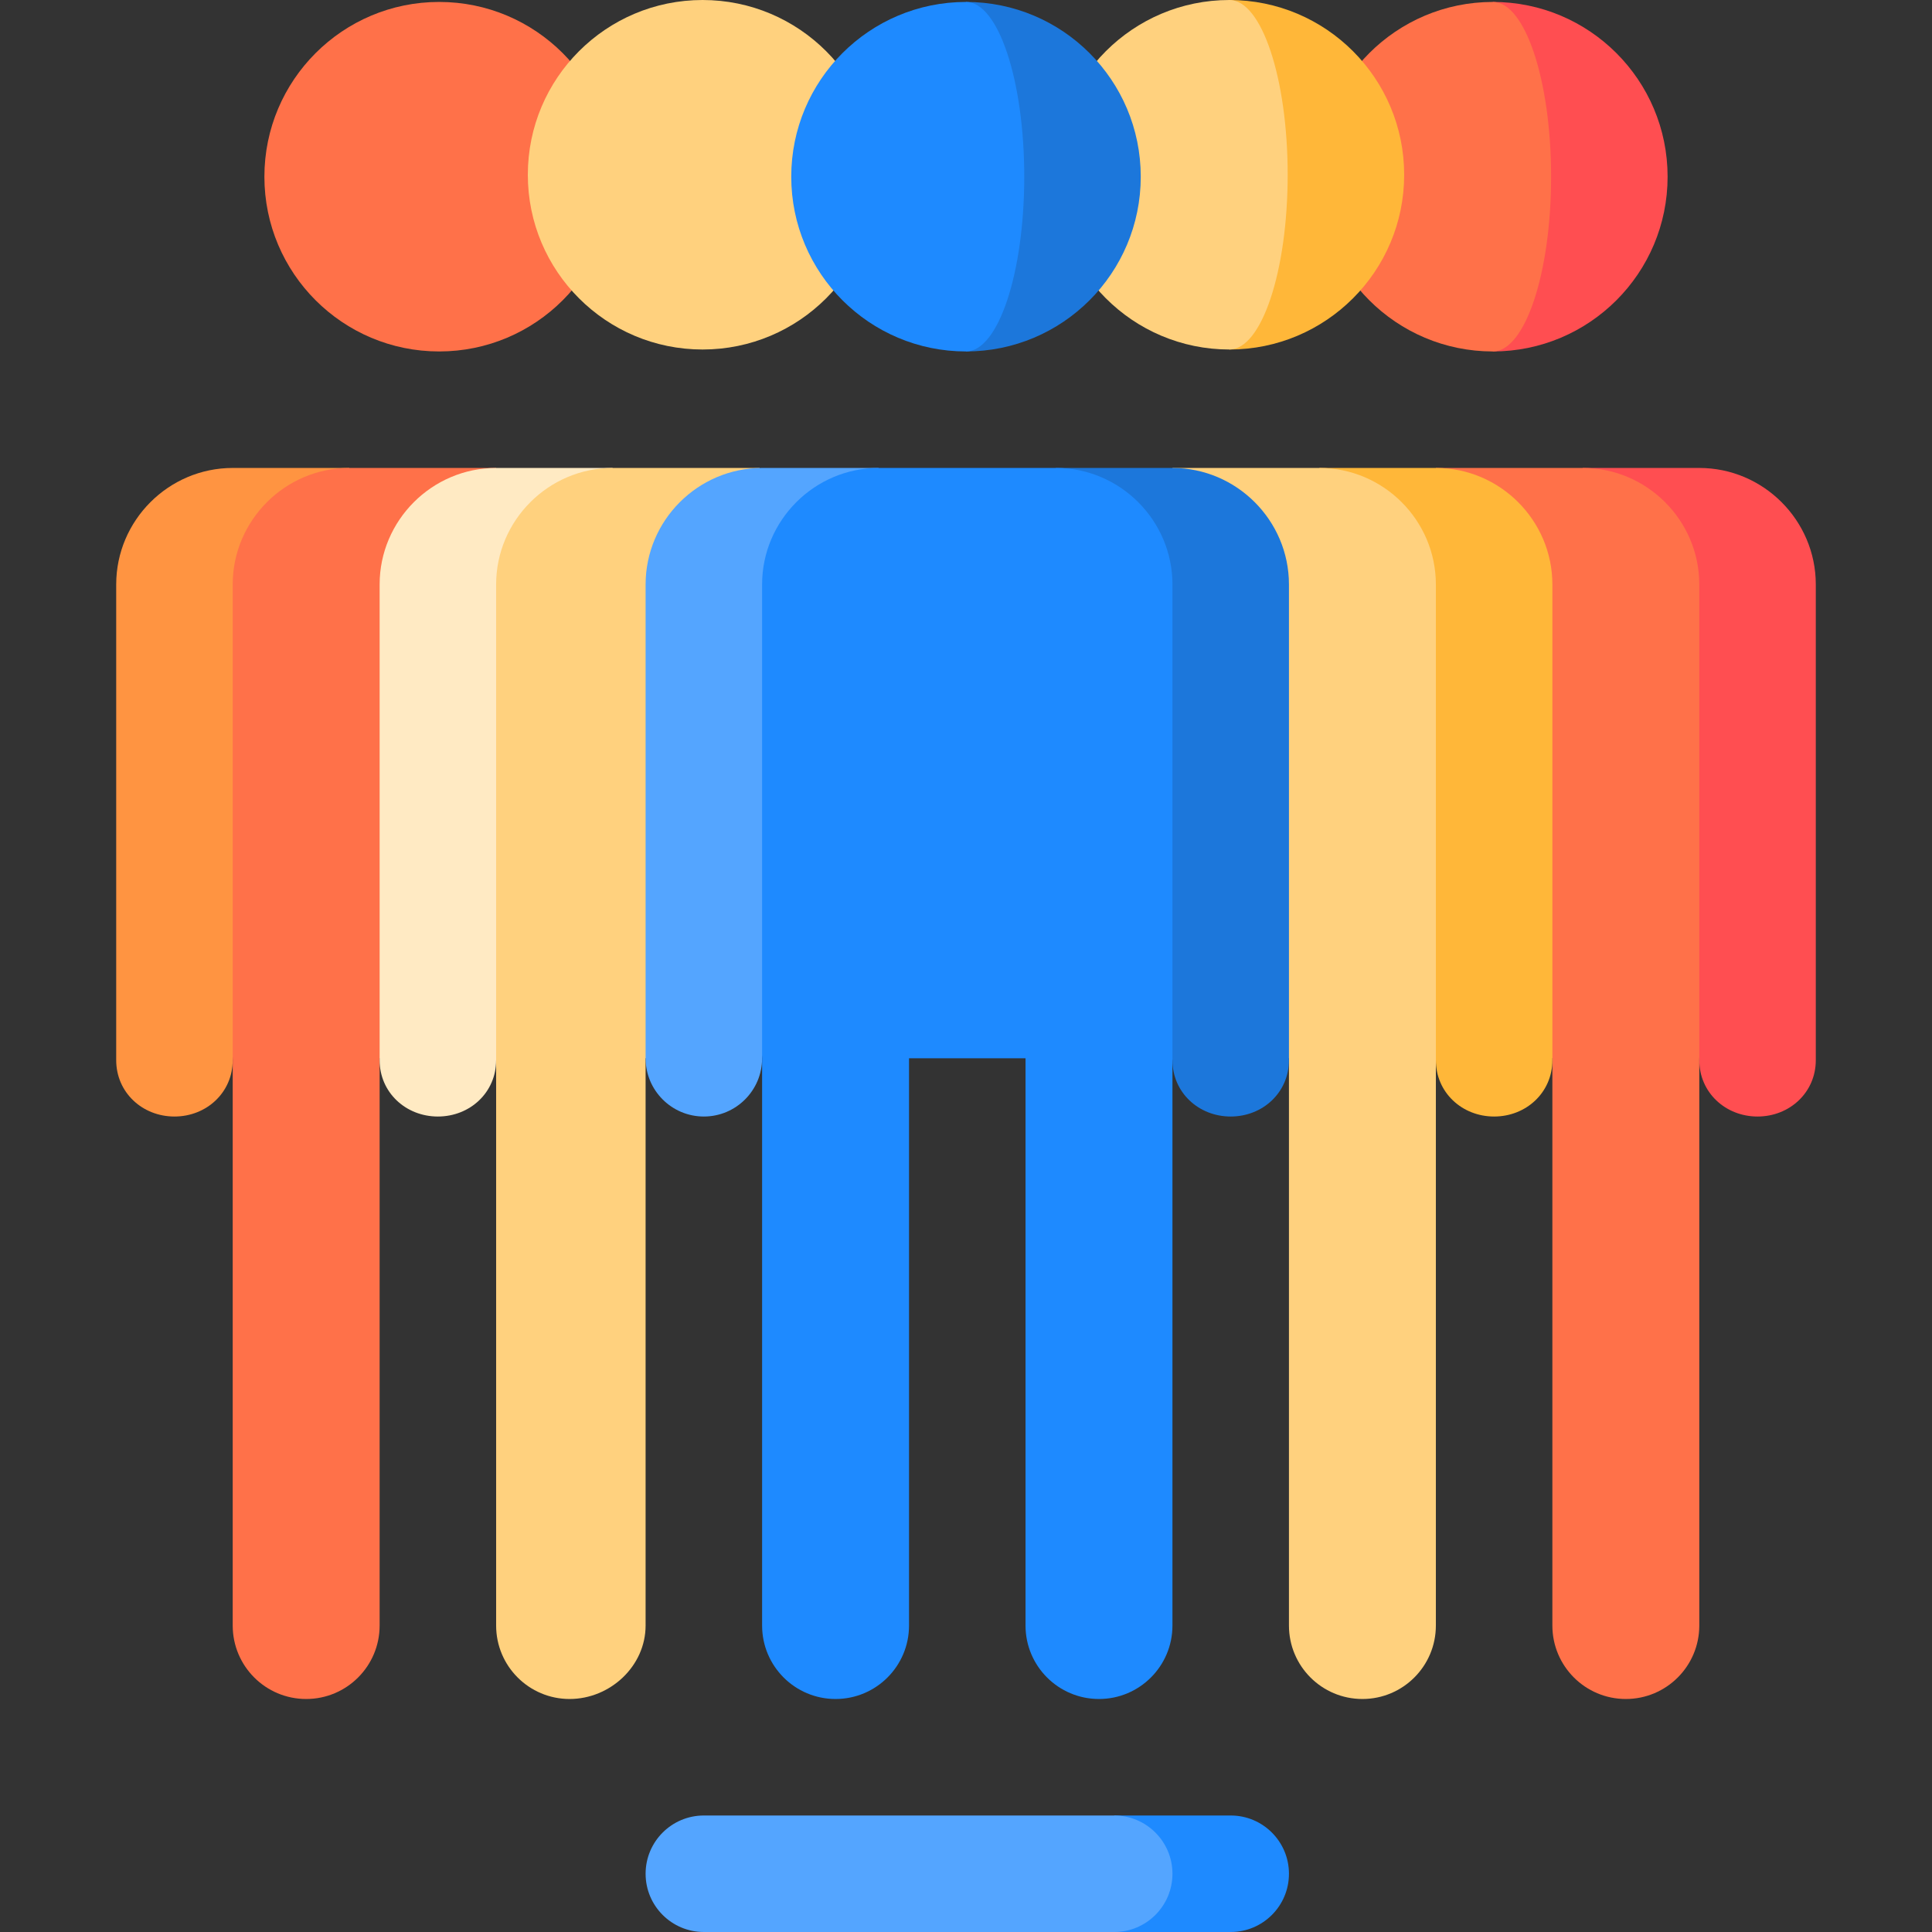 <svg id="Capa_1" enable-background="new 0 0 497.5 497.5" height="512" viewBox="0 0 497.5 497.5" width="512" xmlns="http://www.w3.org/2000/svg"><rect x="0" y="0" width="497.5" height="497.5" fill="#333333" stroke="none"/><g><path d="m437.578 120.5h-30l30 152.511c0 8.28 6.71 14.5 15 14.5 8.28 0 15-6.22 15-14.5v-122.511c0-16.5-13.5-30-30-30z" fill="#ff4e51"/><path d="m407.578 120.5h-37.833v142.011l29.999 10v146.073c0 10.447 8.469 18.916 18.917 18.916 10.447 0 18.916-8.469 18.916-18.916l.001-268.083c0-16.501-13.5-30.001-30-30.001z" fill="#ff7149"/><path d="m384.416.5v90c24.853 0 45-20.147 45-45s-20.147-45-45-45z" fill="#ff4e51"/><path d="m399.416 45.5c0-24.853-6.716-45-15-45-24.853 0-45 20.147-45 45s20.147 45 45 45c8.284 0 15-20.147 15-45z" fill="#ff7149"/><path d="m369.745 120.5h-30l30 152.511c0 8.28 6.71 14.5 15 14.5 8.28 0 15-6.22 15-14.5v-122.511c0-16.5-13.5-30-30-30z" fill="#ffb739"/><path d="m339.745 120.5h-37.833v142.011l29.999 10v146.073c0 10.447 8.469 18.916 18.917 18.916 10.447 0 18.916-8.469 18.916-18.916l.001-268.083c0-16.501-13.5-30.001-30-30.001z" fill="#ffd17e"/><path d="m316.582 0v90c24.853 0 45-20.147 45-45s-20.147-45-45-45z" fill="#ffb739"/><path d="m331.582 45c0-24.853-6.716-45-15-45-24.853 0-45 20.147-45 45s20.147 45 45 45c8.285 0 15-20.147 15-45z" fill="#ffd17e"/><path d="m59.922 120.5h30l-30 152.511c0 8.28-6.71 14.5-15 14.5-8.28 0-15-6.22-15-14.5v-122.511c0-16.5 13.5-30 30-30z" fill="#ff9441"/><path d="m89.922 120.5h37.833v142.011l-29.999 10v146.073c0 10.447-8.469 18.916-18.917 18.916-10.447 0-18.916-8.469-18.916-18.916l-.001-268.084c0-16.5 13.5-30 30-30z" fill="#ff7149"/><circle cx="113.084" cy="45.5" fill="#ff7149" r="45"/><path d="m127.755 120.5h30l-30 152.511c0 8.28-6.71 14.5-15 14.5-8.28 0-15-6.22-15-14.5v-122.511c0-16.5 13.5-30 30-30z" fill="#ffeac3"/><path d="m157.755 120.5h37.833v142.011l-29.343 10v146.073c0 10.447-9.126 18.916-19.573 18.916s-18.916-8.469-18.916-18.916l-.001-268.084c0-16.5 13.5-30 30-30z" fill="#ffd17e"/><circle cx="180.918" cy="45" fill="#ffd17e" r="45"/><path d="m301.912 120.5h-30l30 152.511c0 8.28 6.71 14.5 15 14.5 8.28 0 15-6.22 15-14.5v-122.511c0-16.5-13.5-30-30-30z" fill="#1c77db"/><path d="m196.246 120.5h30l-30 152.011c0 8.28-6.72 15-15 15s-15-6.72-15-15v-122.011c0-16.5 13.5-30 30-30z" fill="#54a5ff"/><path d="m301.912 150.5c0-16.5-13.5-30-30-30h-45.667c-16.5 0-30 13.5-30 30v268.084c0 10.447 8.469 18.916 18.917 18.916 10.447 0 18.917-8.469 18.917-18.916v-146.073h30v146.073c0 10.447 8.469 18.916 18.917 18.916 10.447 0 18.916-8.469 18.916-18.916z" fill="#1e8aff"/><path d="m248.75.5v90c24.853 0 45-20.147 45-45s-20.147-45-45-45z" fill="#1c77db"/><path d="m263.75 45.5c0-24.853-6.716-45-15-45-24.853 0-45 20.147-45 45s20.147 45 45 45c8.284 0 15-20.147 15-45z" fill="#1e8aff"/><path d="m316.912 467.5h-30v30h30c8.284 0 15-6.716 15-15s-6.715-15-15-15z" fill="#1e8aff"/><path d="m301.912 482.5c0-8.284-6.716-15-15-15h-105.666c-8.284 0-15 6.716-15 15s6.716 15 15 15h105.667c8.284 0 14.999-6.716 14.999-15z" fill="#54a5ff"/></g></svg>